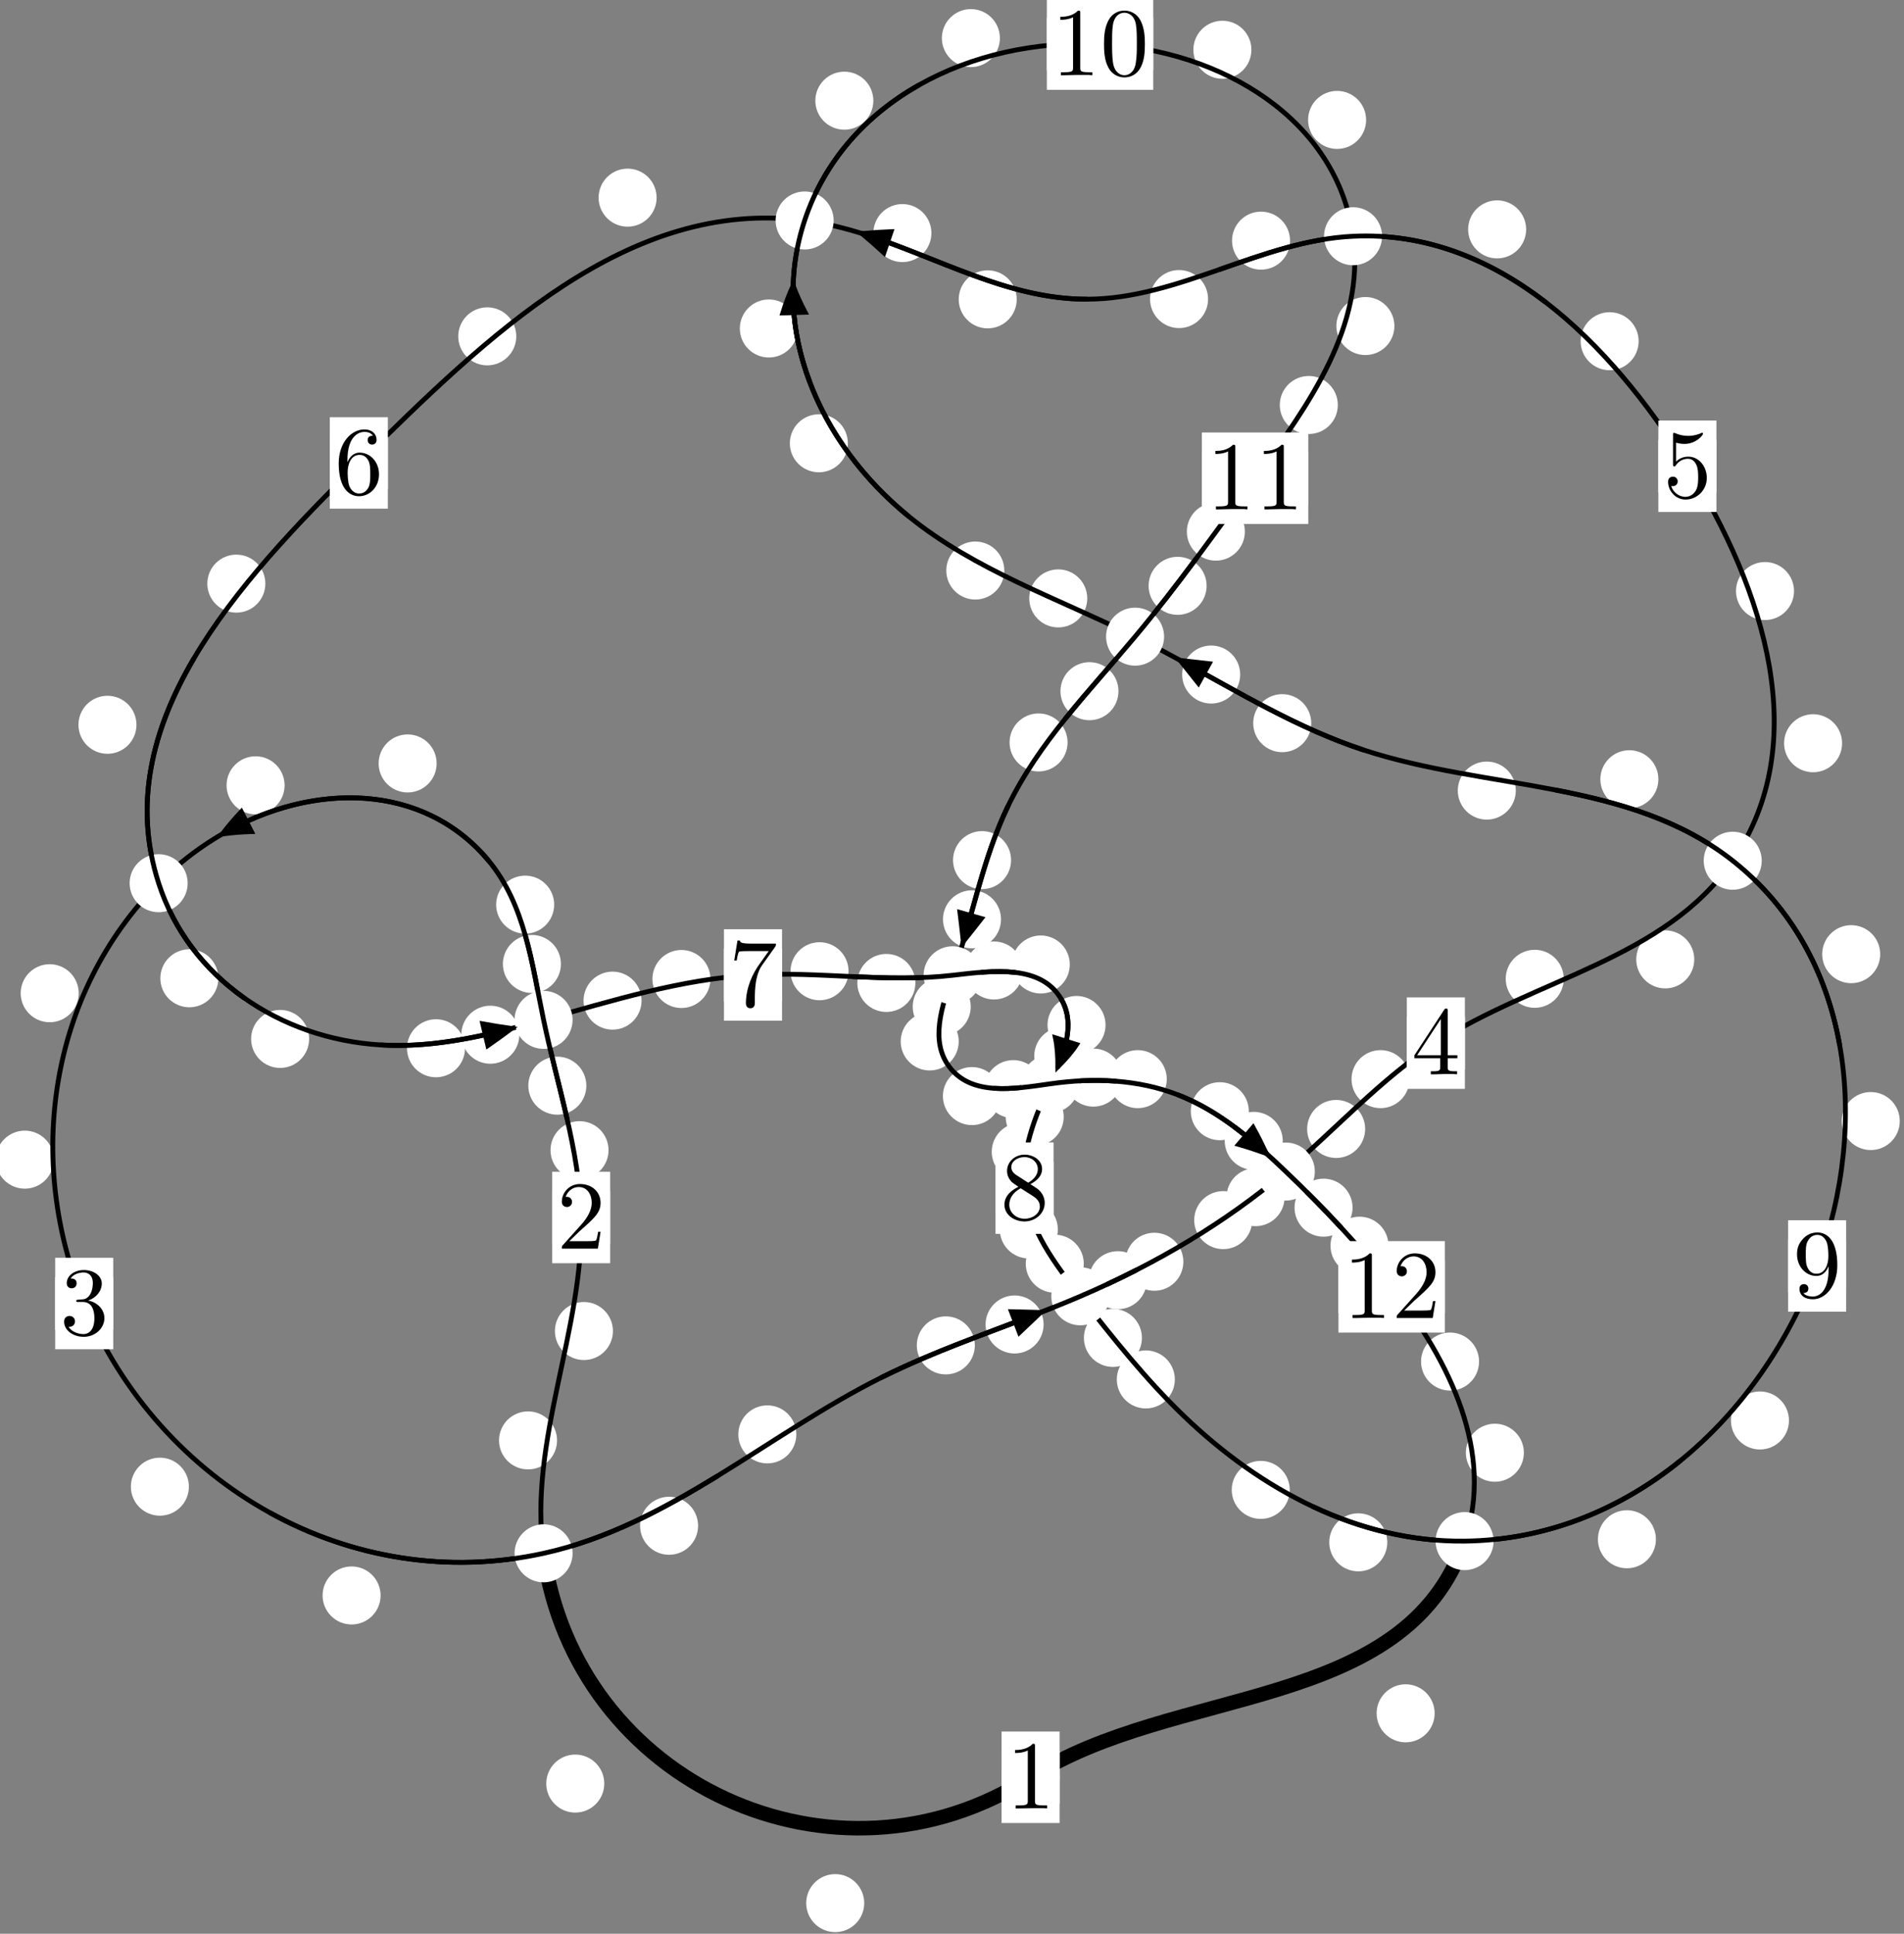 <?xml version="1.0"?>
<!-- Created by MetaPost 1.999 on 2021.07.05:2358 -->
<svg version="1.1" xmlns="http://www.w3.org/2000/svg" xmlns:xlink="http://www.w3.org/1999/xlink" width="196.152" height="199.188" viewBox="0 0 196.152 199.188">
<rect x="0" y="0" width="196.152" height="199.188" fill="#808080" stroke="none"/>
<!-- Original BoundingBox: -56.435501 -39.019714 139.716949 160.168655 -->
  <defs>
    <g transform="scale(0.01,0.01)" id="GLYPHcmr10_48">
      <path style="fill-rule: evenodd;" d="M460 -320C460 -400,455 -480,420 -554C374 -650,292 -666,250 -666C190 -666,117 -640,76 -547C44 -478,39 -400,39 -320C39 -245,43 -155,84 -79C127 2,200 22,249 22C303 22,379 1,423 -94C455 -163,460 -241,460 -320M249 -0C210 -0,151 -25,133 -121C122 -181,122 -273,122 -332C122 -396,122 -462,130 -516C149 -635,224 -644,249 -644C282 -644,348 -626,367 -527C377 -471,377 -395,377 -332C377 -257,377 -189,366 -125C351 -30,294 -0,249 -0"></path>
    </g>
    <g transform="scale(0.01,0.01)" id="GLYPHcmr10_49">
      <path style="fill-rule: evenodd;" d="M294 -640C294 -664,294 -666,271 -666C209 -602,121 -602,89 -602L89 -571C109 -571,168 -571,220 -597L220 -79C220 -43,217 -31,127 -31L95 -31L95 -0L257 -0L130 -3L217 -3L257 -3L297 -3L384 -3L419 -0L419 -31L387 -31C297 -31,294 -42,294 -79"></path>
    </g>
    <g transform="scale(0.01,0.01)" id="GLYPHcmr10_50">
      <path style="fill-rule: evenodd;" d="M127 -77L233 -180C389 -318,449 -372,449 -472C449 -586,359 -666,237 -666C124 -666,50 -574,50 -485C50 -429,100 -429,103 -429C120 -429,155 -441,155 -482C155 -508,137 -534,102 -534C94 -534,92 -534,89 -533C112 -598,166 -635,224 -635C315 -635,358 -554,358 -472C358 -392,308 -313,253 -251L61 -37C50 -26,50 -24,50 -0L421 -0L449 -174L424 -174C419 -144,412 -100,402 -85C395 -77,329 -77,307 -77"></path>
    </g>
    <g transform="scale(0.01,0.01)" id="GLYPHcmr10_51">
      <path style="fill-rule: evenodd;" d="M290 -352C372 -379,430 -449,430 -528C430 -610,342 -666,246 -666C145 -666,69 -606,69 -530C69 -497,91 -478,120 -478C151 -478,171 -500,171 -529C171 -579,124 -579,109 -579C140 -628,206 -641,242 -641C283 -641,338 -619,338 -529C338 -517,336 -459,310 -415C280 -367,246 -364,221 -363C213 -362,189 -360,182 -360C174 -359,167 -358,167 -348C167 -337,174 -337,191 -337L235 -337C317 -337,354 -269,354 -171C354 -35,285 -6,241 -6C198 -6,123 -23,88 -82C123 -77,154 -99,154 -137C154 -173,127 -193,98 -193C74 -193,42 -179,42 -135C42 -44,135 22,244 22C366 22,457 -69,457 -171C457 -253,394 -331,290 -352"></path>
    </g>
    <g transform="scale(0.01,0.01)" id="GLYPHcmr10_52">
      <path style="fill-rule: evenodd;" d="M294 -165L294 -78C294 -42,292 -31,218 -31L197 -31L197 -0L332 -0L238 -3L290 -3L332 -3L374 -3L427 -3L468 -0L468 -31L447 -31C373 -31,371 -42,371 -78L371 -165L471 -165L471 -196L371 -196L371 -651C371 -671,371 -677,355 -677C346 -677,343 -677,335 -665L28 -196L28 -165M300 -196L56 -196L300 -569"></path>
    </g>
    <g transform="scale(0.01,0.01)" id="GLYPHcmr10_53">
      <path style="fill-rule: evenodd;" d="M449 -201C449 -320,367 -420,259 -420C211 -420,168 -404,132 -369L132 -564C152 -558,185 -551,217 -551C340 -551,410 -642,410 -655C410 -661,407 -666,400 -666C399 -666,397 -666,392 -663C372 -654,323 -634,256 -634C216 -634,170 -641,123 -662C115 -665,113 -665,111 -665C101 -665,101 -657,101 -641L101 -345C101 -327,101 -319,115 -319C122 -319,124 -322,128 -328C139 -344,176 -398,257 -398C309 -398,334 -352,342 -334C358 -297,360 -258,360 -208C360 -173,360 -113,336 -71C312 -32,275 -6,229 -6C156 -6,99 -59,82 -118C85 -117,88 -116,99 -116C132 -116,149 -141,149 -165C149 -189,132 -214,99 -214C85 -214,50 -207,50 -161C50 -75,119 22,231 22C347 22,449 -74,449 -201"></path>
    </g>
    <g transform="scale(0.01,0.01)" id="GLYPHcmr10_54">
      <path style="fill-rule: evenodd;" d="M132 -328L132 -352C132 -605,256 -641,307 -641C331 -641,373 -635,395 -601C380 -601,340 -601,340 -556C340 -525,364 -510,386 -510C402 -510,432 -519,432 -558C432 -618,388 -666,305 -666C177 -666,42 -537,42 -316C42 -49,158 22,251 22C362 22,457 -72,457 -204C457 -331,368 -427,257 -427C189 -427,152 -376,132 -328M251 -6C188 -6,158 -66,152 -81C134 -128,134 -208,134 -226C134 -304,166 -404,256 -404C272 -404,318 -404,349 -342C367 -305,367 -254,367 -205C367 -157,367 -107,350 -71C320 -11,274 -6,251 -6"></path>
    </g>
    <g transform="scale(0.01,0.01)" id="GLYPHcmr10_55">
      <path style="fill-rule: evenodd;" d="M476 -609C485 -621,485 -623,485 -644L242 -644C120 -644,118 -657,114 -676L89 -676L56 -470L81 -470C84 -486,93 -549,106 -561C113 -567,191 -567,204 -567L411 -567C400 -551,321 -442,299 -409C209 -274,176 -135,176 -33C176 -23,176 22,222 22C268 22,268 -23,268 -33L268 -84C268 -139,271 -194,279 -248C283 -271,297 -357,341 -419"></path>
    </g>
    <g transform="scale(0.01,0.01)" id="GLYPHcmr10_56">
      <path style="fill-rule: evenodd;" d="M163 -457C117 -487,113 -521,113 -538C113 -599,178 -641,249 -641C322 -641,386 -589,386 -517C386 -460,347 -412,287 -377M309 -362C381 -399,430 -451,430 -517C430 -609,341 -666,250 -666C150 -666,69 -592,69 -499C69 -481,71 -436,113 -389C124 -377,161 -352,186 -335C128 -306,42 -250,42 -151C42 -45,144 22,249 22C362 22,457 -61,457 -168C457 -204,446 -249,408 -291C389 -312,373 -322,309 -362M209 -320L332 -242C360 -223,407 -193,407 -132C407 -58,332 -6,250 -6C164 -6,92 -68,92 -151C92 -209,124 -273,209 -320"></path>
    </g>
    <g transform="scale(0.01,0.01)" id="GLYPHcmr10_57">
      <path style="fill-rule: evenodd;" d="M367 -318L367 -286C367 -52,263 -6,205 -6C188 -6,134 -8,107 -42C151 -42,159 -71,159 -88C159 -119,135 -134,113 -134C97 -134,67 -125,67 -86C67 -19,121 22,206 22C335 22,457 -114,457 -329C457 -598,342 -666,253 -666C198 -666,149 -648,106 -603C65 -558,42 -516,42 -441C42 -316,130 -218,242 -218C303 -218,344 -260,367 -318M243 -241C227 -241,181 -241,150 -304C132 -341,132 -391,132 -440C132 -494,132 -541,153 -578C180 -628,218 -641,253 -641C299 -641,332 -607,349 -562C361 -530,365 -467,365 -421C365 -338,331 -241,243 -241"></path>
    </g>
  </defs>
  <path d="M89.033 196.031C89.033 195.238,88.718 194.478,88.158 193.918C87.597 193.357,86.837 193.042,86.045 193.042C85.252 193.042,84.492 193.357,83.931 193.918C83.371 194.478,83.056 195.238,83.056 196.031C83.056 196.824,83.371 197.584,83.931 198.144C84.492 198.705,85.252 199.02,86.045 199.02C86.837 199.02,87.597 198.705,88.158 198.144C88.718 197.584,89.033 196.824,89.033 196.031Z" style="fill: rgb(100%,100%,100%);stroke: none;"></path>
  <path d="M109.162 183.069C109.162 182.276,108.847 181.516,108.287 180.956C107.726 180.395,106.966 180.08,106.174 180.08C105.381 180.08,104.621 180.395,104.06 180.956C103.5 181.516,103.185 182.276,103.185 183.069C103.185 183.862,103.5 184.622,104.06 185.182C104.621 185.743,105.381 186.058,106.174 186.058C106.966 186.058,107.726 185.743,108.287 185.182C108.847 184.622,109.162 183.862,109.162 183.069Z" style="fill: rgb(100%,100%,100%);stroke: none;"></path>
  <path d="M57.388 148.369C57.388 147.576,57.073 146.816,56.513 146.255C55.952 145.695,55.192 145.38,54.399 145.38C53.607 145.38,52.846 145.695,52.286 146.255C51.725 146.816,51.41 147.576,51.41 148.369C51.41 149.161,51.725 149.922,52.286 150.482C52.846 151.043,53.607 151.357,54.399 151.357C55.192 151.357,55.952 151.043,56.513 150.482C57.073 149.922,57.388 149.161,57.388 148.369Z" style="fill: rgb(100%,100%,100%);stroke: none;"></path>
  <path d="M62.253 183.718C62.253 182.925,61.938 182.165,61.378 181.605C60.817 181.044,60.057 180.729,59.264 180.729C58.472 180.729,57.711 181.044,57.151 181.605C56.59 182.165,56.276 182.925,56.276 183.718C56.276 184.511,56.59 185.271,57.151 185.831C57.711 186.392,58.472 186.707,59.264 186.707C60.057 186.707,60.817 186.392,61.378 185.831C61.938 185.271,62.253 184.511,62.253 183.718Z" style="fill: rgb(100%,100%,100%);stroke: none;"></path>
  <path d="M62.692 118.475C62.692 117.682,62.377 116.922,61.817 116.362C61.256 115.801,60.496 115.486,59.704 115.486C58.911 115.486,58.151 115.801,57.59 116.362C57.03 116.922,56.715 117.682,56.715 118.475C56.715 119.268,57.03 120.028,57.59 120.588C58.151 121.149,58.911 121.464,59.704 121.464C60.496 121.464,61.256 121.149,61.817 120.588C62.377 120.028,62.692 119.268,62.692 118.475Z" style="fill: rgb(100%,100%,100%);stroke: none;"></path>
  <path d="M63.145 137.103C63.145 136.31,62.83 135.55,62.269 134.99C61.709 134.429,60.949 134.114,60.156 134.114C59.363 134.114,58.603 134.429,58.043 134.99C57.482 135.55,57.167 136.31,57.167 137.103C57.167 137.896,57.482 138.656,58.043 139.216C58.603 139.777,59.363 140.092,60.156 140.092C60.949 140.092,61.709 139.777,62.269 139.216C62.83 138.656,63.145 137.896,63.145 137.103Z" style="fill: rgb(100%,100%,100%);stroke: none;"></path>
  <path d="M57.786 99.294C57.786 98.501,57.471 97.741,56.911 97.18C56.35 96.62,55.59 96.305,54.797 96.305C54.005 96.305,53.245 96.62,52.684 97.18C52.124 97.741,51.809 98.501,51.809 99.294C51.809 100.086,52.124 100.846,52.684 101.407C53.245 101.967,54.005 102.282,54.797 102.282C55.59 102.282,56.35 101.967,56.911 101.407C57.471 100.846,57.786 100.086,57.786 99.294Z" style="fill: rgb(100%,100%,100%);stroke: none;"></path>
  <path d="M60.405 111.831C60.405 111.038,60.09 110.278,59.529 109.718C58.969 109.157,58.209 108.842,57.416 108.842C56.623 108.842,55.863 109.157,55.303 109.718C54.742 110.278,54.427 111.038,54.427 111.831C54.427 112.624,54.742 113.384,55.303 113.944C55.863 114.505,56.623 114.82,57.416 114.82C58.209 114.82,58.969 114.505,59.529 113.944C60.09 113.384,60.405 112.624,60.405 111.831Z" style="fill: rgb(100%,100%,100%);stroke: none;"></path>
  <path d="M44.984 78.639C44.984 77.846,44.669 77.086,44.108 76.526C43.548 75.965,42.788 75.65,41.995 75.65C41.202 75.65,40.442 75.965,39.882 76.526C39.321 77.086,39.006 77.846,39.006 78.639C39.006 79.432,39.321 80.192,39.882 80.752C40.442 81.313,41.202 81.628,41.995 81.628C42.788 81.628,43.548 81.313,44.108 80.752C44.669 80.192,44.984 79.432,44.984 78.639Z" style="fill: rgb(100%,100%,100%);stroke: none;"></path>
  <path d="M57.092 93.183C57.092 92.39,56.778 91.63,56.217 91.07C55.657 90.509,54.896 90.194,54.104 90.194C53.311 90.194,52.551 90.509,51.99 91.07C51.43 91.63,51.115 92.39,51.115 93.183C51.115 93.976,51.43 94.736,51.99 95.296C52.551 95.857,53.311 96.172,54.104 96.172C54.896 96.172,55.657 95.857,56.217 95.296C56.778 94.736,57.092 93.976,57.092 93.183Z" style="fill: rgb(100%,100%,100%);stroke: none;"></path>
  <path d="M8.109 102.308C8.109 101.515,7.794 100.755,7.234 100.195C6.673 99.634,5.913 99.319,5.12 99.319C4.328 99.319,3.567 99.634,3.007 100.195C2.447 100.755,2.132 101.515,2.132 102.308C2.132 103.101,2.447 103.861,3.007 104.421C3.567 104.982,4.328 105.297,5.12 105.297C5.913 105.297,6.673 104.982,7.234 104.421C7.794 103.861,8.109 103.101,8.109 102.308Z" style="fill: rgb(100%,100%,100%);stroke: none;"></path>
  <path d="M29.319 80.892C29.319 80.1,29.004 79.339,28.443 78.779C27.883 78.218,27.122 77.903,26.33 77.903C25.537 77.903,24.777 78.218,24.216 78.779C23.656 79.339,23.341 80.1,23.341 80.892C23.341 81.685,23.656 82.445,24.216 83.006C24.777 83.566,25.537 83.881,26.33 83.881C27.122 83.881,27.883 83.566,28.443 83.006C29.004 82.445,29.319 81.685,29.319 80.892Z" style="fill: rgb(100%,100%,100%);stroke: none;"></path>
  <path d="M19.459 153.135C19.459 152.343,19.144 151.583,18.583 151.022C18.023 150.462,17.263 150.147,16.47 150.147C15.677 150.147,14.917 150.462,14.357 151.022C13.796 151.583,13.481 152.343,13.481 153.135C13.481 153.928,13.796 154.688,14.357 155.249C14.917 155.809,15.677 156.124,16.47 156.124C17.263 156.124,18.023 155.809,18.583 155.249C19.144 154.688,19.459 153.928,19.459 153.135Z" style="fill: rgb(100%,100%,100%);stroke: none;"></path>
  <path d="M5.542 119.45C5.542 118.657,5.227 117.897,4.667 117.337C4.106 116.776,3.346 116.461,2.553 116.461C1.761 116.461,1 116.776,0.44 117.337C-0.121 117.897,-0.436 118.657,-0.436 119.45C-0.436 120.243,-0.121 121.003,0.44 121.563C1 122.124,1.761 122.439,2.553 122.439C3.346 122.439,4.106 122.124,4.667 121.563C5.227 121.003,5.542 120.243,5.542 119.45Z" style="fill: rgb(100%,100%,100%);stroke: none;"></path>
  <path d="M71.918 157.162C71.918 156.369,71.603 155.609,71.043 155.049C70.482 154.488,69.722 154.173,68.93 154.173C68.137 154.173,67.377 154.488,66.816 155.049C66.256 155.609,65.941 156.369,65.941 157.162C65.941 157.955,66.256 158.715,66.816 159.275C67.377 159.836,68.137 160.151,68.93 160.151C69.722 160.151,70.482 159.836,71.043 159.275C71.603 158.715,71.918 157.955,71.918 157.162Z" style="fill: rgb(100%,100%,100%);stroke: none;"></path>
  <path d="M39.21 164.341C39.21 163.548,38.895 162.788,38.335 162.228C37.774 161.667,37.014 161.352,36.222 161.352C35.429 161.352,34.669 161.667,34.108 162.228C33.548 162.788,33.233 163.548,33.233 164.341C33.233 165.134,33.548 165.894,34.108 166.454C34.669 167.015,35.429 167.33,36.222 167.33C37.014 167.33,37.774 167.015,38.335 166.454C38.895 165.894,39.21 165.134,39.21 164.341Z" style="fill: rgb(100%,100%,100%);stroke: none;"></path>
  <path d="M100.428 138.582C100.428 137.789,100.113 137.029,99.552 136.469C98.992 135.908,98.232 135.593,97.439 135.593C96.646 135.593,95.886 135.908,95.326 136.469C94.765 137.029,94.45 137.789,94.45 138.582C94.45 139.375,94.765 140.135,95.326 140.695C95.886 141.256,96.646 141.571,97.439 141.571C98.232 141.571,98.992 141.256,99.552 140.695C100.113 140.135,100.428 139.375,100.428 138.582Z" style="fill: rgb(100%,100%,100%);stroke: none;"></path>
  <path d="M82.039 147.749C82.039 146.956,81.724 146.196,81.164 145.635C80.603 145.075,79.843 144.76,79.05 144.76C78.258 144.76,77.497 145.075,76.937 145.635C76.376 146.196,76.062 146.956,76.062 147.749C76.062 148.541,76.376 149.302,76.937 149.862C77.497 150.423,78.258 150.738,79.05 150.738C79.843 150.738,80.603 150.423,81.164 149.862C81.724 149.302,82.039 148.541,82.039 147.749Z" style="fill: rgb(100%,100%,100%);stroke: none;"></path>
  <path d="M118.151 131.868C118.151 131.075,117.836 130.315,117.276 129.754C116.715 129.194,115.955 128.879,115.163 128.879C114.37 128.879,113.61 129.194,113.049 129.754C112.489 130.315,112.174 131.075,112.174 131.868C112.174 132.66,112.489 133.42,113.049 133.981C113.61 134.541,114.37 134.856,115.163 134.856C115.955 134.856,116.715 134.541,117.276 133.981C117.836 133.42,118.151 132.66,118.151 131.868Z" style="fill: rgb(100%,100%,100%);stroke: none;"></path>
  <path d="M107.513 136.429C107.513 135.636,107.198 134.876,106.637 134.315C106.077 133.755,105.317 133.44,104.524 133.44C103.731 133.44,102.971 133.755,102.411 134.315C101.85 134.876,101.535 135.636,101.535 136.429C101.535 137.221,101.85 137.982,102.411 138.542C102.971 139.102,103.731 139.417,104.524 139.417C105.317 139.417,106.077 139.102,106.637 138.542C107.198 137.982,107.513 137.221,107.513 136.429Z" style="fill: rgb(100%,100%,100%);stroke: none;"></path>
  <path d="M129.005 125.678C129.005 124.886,128.69 124.126,128.13 123.565C127.569 123.005,126.809 122.69,126.016 122.69C125.224 122.69,124.464 123.005,123.903 123.565C123.343 124.126,123.028 124.886,123.028 125.678C123.028 126.471,123.343 127.231,123.903 127.792C124.464 128.352,125.224 128.667,126.016 128.667C126.809 128.667,127.569 128.352,128.13 127.792C128.69 127.231,129.005 126.471,129.005 125.678Z" style="fill: rgb(100%,100%,100%);stroke: none;"></path>
  <path d="M121.911 129.967C121.911 129.174,121.597 128.414,121.036 127.853C120.476 127.293,119.715 126.978,118.923 126.978C118.13 126.978,117.37 127.293,116.809 127.853C116.249 128.414,115.934 129.174,115.934 129.967C115.934 130.759,116.249 131.52,116.809 132.08C117.37 132.64,118.13 132.955,118.923 132.955C119.715 132.955,120.476 132.64,121.036 132.08C121.597 131.52,121.911 130.759,121.911 129.967Z" style="fill: rgb(100%,100%,100%);stroke: none;"></path>
  <path d="M140.639 116.288C140.639 115.496,140.324 114.736,139.763 114.175C139.203 113.615,138.443 113.3,137.65 113.3C136.857 113.3,136.097 113.615,135.537 114.175C134.976 114.736,134.661 115.496,134.661 116.288C134.661 117.081,134.976 117.841,135.537 118.402C136.097 118.962,136.857 119.277,137.65 119.277C138.443 119.277,139.203 118.962,139.763 118.402C140.324 117.841,140.639 117.081,140.639 116.288Z" style="fill: rgb(100%,100%,100%);stroke: none;"></path>
  <path d="M132.339 123.313C132.339 122.52,132.024 121.76,131.463 121.2C130.903 120.639,130.142 120.324,129.35 120.324C128.557 120.324,127.797 120.639,127.236 121.2C126.676 121.76,126.361 122.52,126.361 123.313C126.361 124.106,126.676 124.866,127.236 125.426C127.797 125.987,128.557 126.302,129.35 126.302C130.142 126.302,130.903 125.987,131.463 125.426C132.024 124.866,132.339 124.106,132.339 123.313Z" style="fill: rgb(100%,100%,100%);stroke: none;"></path>
  <path d="M161.098 100.822C161.098 100.029,160.783 99.269,160.223 98.709C159.662 98.148,158.902 97.833,158.11 97.833C157.317 97.833,156.557 98.148,155.996 98.709C155.436 99.269,155.121 100.029,155.121 100.822C155.121 101.615,155.436 102.375,155.996 102.935C156.557 103.496,157.317 103.811,158.11 103.811C158.902 103.811,159.662 103.496,160.223 102.935C160.783 102.375,161.098 101.615,161.098 100.822Z" style="fill: rgb(100%,100%,100%);stroke: none;"></path>
  <path d="M145.212 111.157C145.212 110.365,144.897 109.605,144.337 109.044C143.777 108.484,143.016 108.169,142.224 108.169C141.431 108.169,140.671 108.484,140.11 109.044C139.55 109.605,139.235 110.365,139.235 111.157C139.235 111.95,139.55 112.71,140.11 113.271C140.671 113.831,141.431 114.146,142.224 114.146C143.016 114.146,143.777 113.831,144.337 113.271C144.897 112.71,145.212 111.95,145.212 111.157Z" style="fill: rgb(100%,100%,100%);stroke: none;"></path>
  <path d="M189.774 76.558C189.774 75.765,189.459 75.005,188.899 74.444C188.338 73.884,187.578 73.569,186.786 73.569C185.993 73.569,185.233 73.884,184.672 74.444C184.112 75.005,183.797 75.765,183.797 76.558C183.797 77.35,184.112 78.111,184.672 78.671C185.233 79.232,185.993 79.546,186.786 79.546C187.578 79.546,188.338 79.232,188.899 78.671C189.459 78.111,189.774 77.35,189.774 76.558Z" style="fill: rgb(100%,100%,100%);stroke: none;"></path>
  <path d="M174.545 98.822C174.545 98.029,174.23 97.269,173.67 96.709C173.109 96.148,172.349 95.833,171.556 95.833C170.764 95.833,170.004 96.148,169.443 96.709C168.883 97.269,168.568 98.029,168.568 98.822C168.568 99.615,168.883 100.375,169.443 100.935C170.004 101.496,170.764 101.811,171.556 101.811C172.349 101.811,173.109 101.496,173.67 100.935C174.23 100.375,174.545 99.615,174.545 98.822Z" style="fill: rgb(100%,100%,100%);stroke: none;"></path>
  <path d="M168.815 35.147C168.815 34.355,168.5 33.595,167.94 33.034C167.379 32.474,166.619 32.159,165.826 32.159C165.034 32.159,164.273 32.474,163.713 33.034C163.152 33.595,162.838 34.355,162.838 35.147C162.838 35.94,163.152 36.7,163.713 37.261C164.273 37.821,165.034 38.136,165.826 38.136C166.619 38.136,167.379 37.821,167.94 37.261C168.5 36.7,168.815 35.94,168.815 35.147Z" style="fill: rgb(100%,100%,100%);stroke: none;"></path>
  <path d="M184.821 60.881C184.821 60.088,184.506 59.328,183.946 58.767C183.385 58.207,182.625 57.892,181.833 57.892C181.04 57.892,180.28 58.207,179.719 58.767C179.159 59.328,178.844 60.088,178.844 60.881C178.844 61.673,179.159 62.433,179.719 62.994C180.28 63.554,181.04 63.869,181.833 63.869C182.625 63.869,183.385 63.554,183.946 62.994C184.506 62.433,184.821 61.673,184.821 60.881Z" style="fill: rgb(100%,100%,100%);stroke: none;"></path>
  <path d="M132.902 24.789C132.902 23.996,132.587 23.236,132.027 22.675C131.466 22.115,130.706 21.8,129.914 21.8C129.121 21.8,128.361 22.115,127.8 22.675C127.24 23.236,126.925 23.996,126.925 24.789C126.925 25.581,127.24 26.341,127.8 26.902C128.361 27.462,129.121 27.777,129.914 27.777C130.706 27.777,131.466 27.462,132.027 26.902C132.587 26.341,132.902 25.581,132.902 24.789Z" style="fill: rgb(100%,100%,100%);stroke: none;"></path>
  <path d="M157.225 23.627C157.225 22.834,156.91 22.074,156.35 21.514C155.789 20.953,155.029 20.638,154.237 20.638C153.444 20.638,152.684 20.953,152.123 21.514C151.563 22.074,151.248 22.834,151.248 23.627C151.248 24.42,151.563 25.18,152.123 25.74C152.684 26.301,153.444 26.616,154.237 26.616C155.029 26.616,155.789 26.301,156.35 25.74C156.91 25.18,157.225 24.42,157.225 23.627Z" style="fill: rgb(100%,100%,100%);stroke: none;"></path>
  <path d="M104.744 30.834C104.744 30.041,104.429 29.281,103.869 28.721C103.308 28.16,102.548 27.845,101.756 27.845C100.963 27.845,100.203 28.16,99.642 28.721C99.082 29.281,98.767 30.041,98.767 30.834C98.767 31.627,99.082 32.387,99.642 32.947C100.203 33.508,100.963 33.823,101.756 33.823C102.548 33.823,103.308 33.508,103.869 32.947C104.429 32.387,104.744 31.627,104.744 30.834Z" style="fill: rgb(100%,100%,100%);stroke: none;"></path>
  <path d="M124.457 30.805C124.457 30.012,124.142 29.252,123.581 28.692C123.021 28.131,122.261 27.816,121.468 27.816C120.675 27.816,119.915 28.131,119.355 28.692C118.794 29.252,118.479 30.012,118.479 30.805C118.479 31.598,118.794 32.358,119.355 32.918C119.915 33.479,120.675 33.794,121.468 33.794C122.261 33.794,123.021 33.479,123.581 32.918C124.142 32.358,124.457 31.598,124.457 30.805Z" style="fill: rgb(100%,100%,100%);stroke: none;"></path>
  <path d="M67.646 20.36C67.646 19.568,67.331 18.807,66.771 18.247C66.211 17.686,65.45 17.371,64.658 17.371C63.865 17.371,63.105 17.686,62.544 18.247C61.984 18.807,61.669 19.568,61.669 20.36C61.669 21.153,61.984 21.913,62.544 22.474C63.105 23.034,63.865 23.349,64.658 23.349C65.45 23.349,66.211 23.034,66.771 22.474C67.331 21.913,67.646 21.153,67.646 20.36Z" style="fill: rgb(100%,100%,100%);stroke: none;"></path>
  <path d="M95.955 24.009C95.955 23.216,95.64 22.456,95.079 21.896C94.519 21.335,93.758 21.02,92.966 21.02C92.173 21.02,91.413 21.335,90.852 21.896C90.292 22.456,89.977 23.216,89.977 24.009C89.977 24.802,90.292 25.562,90.852 26.122C91.413 26.683,92.173 26.998,92.966 26.998C93.758 26.998,94.519 26.683,95.079 26.122C95.64 25.562,95.955 24.802,95.955 24.009Z" style="fill: rgb(100%,100%,100%);stroke: none;"></path>
  <path d="M27.337 60.119C27.337 59.326,27.022 58.566,26.461 58.005C25.901 57.445,25.141 57.13,24.348 57.13C23.555 57.13,22.795 57.445,22.235 58.005C21.674 58.566,21.359 59.326,21.359 60.119C21.359 60.911,21.674 61.672,22.235 62.232C22.795 62.793,23.555 63.107,24.348 63.107C25.141 63.107,25.901 62.793,26.461 62.232C27.022 61.672,27.337 60.911,27.337 60.119Z" style="fill: rgb(100%,100%,100%);stroke: none;"></path>
  <path d="M53.187 34.646C53.187 33.853,52.872 33.093,52.311 32.533C51.751 31.972,50.991 31.657,50.198 31.657C49.405 31.657,48.645 31.972,48.085 32.533C47.524 33.093,47.209 33.853,47.209 34.646C47.209 35.439,47.524 36.199,48.085 36.759C48.645 37.32,49.405 37.635,50.198 37.635C50.991 37.635,51.751 37.32,52.311 36.759C52.872 36.199,53.187 35.439,53.187 34.646Z" style="fill: rgb(100%,100%,100%);stroke: none;"></path>
  <path d="M22.496 100.767C22.496 99.975,22.181 99.214,21.621 98.654C21.06 98.093,20.3 97.779,19.508 97.779C18.715 97.779,17.955 98.093,17.394 98.654C16.834 99.214,16.519 99.975,16.519 100.767C16.519 101.56,16.834 102.32,17.394 102.881C17.955 103.441,18.715 103.756,19.508 103.756C20.3 103.756,21.06 103.441,21.621 102.881C22.181 102.32,22.496 101.56,22.496 100.767Z" style="fill: rgb(100%,100%,100%);stroke: none;"></path>
  <path d="M14.059 74.656C14.059 73.864,13.744 73.104,13.184 72.543C12.623 71.983,11.863 71.668,11.07 71.668C10.278 71.668,9.518 71.983,8.957 72.543C8.397 73.104,8.082 73.864,8.082 74.656C8.082 75.449,8.397 76.209,8.957 76.77C9.518 77.33,10.278 77.645,11.07 77.645C11.863 77.645,12.623 77.33,13.184 76.77C13.744 76.209,14.059 75.449,14.059 74.656Z" style="fill: rgb(100%,100%,100%);stroke: none;"></path>
  <path d="M47.905 107.976C47.905 107.183,47.591 106.423,47.03 105.863C46.47 105.302,45.709 104.987,44.917 104.987C44.124 104.987,43.364 105.302,42.803 105.863C42.243 106.423,41.928 107.183,41.928 107.976C41.928 108.769,42.243 109.529,42.803 110.089C43.364 110.65,44.124 110.965,44.917 110.965C45.709 110.965,46.47 110.65,47.03 110.089C47.591 109.529,47.905 108.769,47.905 107.976Z" style="fill: rgb(100%,100%,100%);stroke: none;"></path>
  <path d="M31.848 107.014C31.848 106.222,31.533 105.462,30.972 104.901C30.412 104.341,29.652 104.026,28.859 104.026C28.066 104.026,27.306 104.341,26.746 104.901C26.185 105.462,25.87 106.222,25.87 107.014C25.87 107.807,26.185 108.567,26.746 109.128C27.306 109.688,28.066 110.003,28.859 110.003C29.652 110.003,30.412 109.688,30.972 109.128C31.533 108.567,31.848 107.807,31.848 107.014Z" style="fill: rgb(100%,100%,100%);stroke: none;"></path>
  <path d="M66.094 103.071C66.094 102.278,65.779 101.518,65.219 100.957C64.658 100.397,63.898 100.082,63.105 100.082C62.313 100.082,61.553 100.397,60.992 100.957C60.432 101.518,60.117 102.278,60.117 103.071C60.117 103.863,60.432 104.623,60.992 105.184C61.553 105.744,62.313 106.059,63.105 106.059C63.898 106.059,64.658 105.744,65.219 105.184C65.779 104.623,66.094 103.863,66.094 103.071Z" style="fill: rgb(100%,100%,100%);stroke: none;"></path>
  <path d="M53.501 106.582C53.501 105.789,53.186 105.029,52.626 104.469C52.065 103.908,51.305 103.593,50.513 103.593C49.72 103.593,48.96 103.908,48.399 104.469C47.839 105.029,47.524 105.789,47.524 106.582C47.524 107.375,47.839 108.135,48.399 108.695C48.96 109.256,49.72 109.571,50.513 109.571C51.305 109.571,52.065 109.256,52.626 108.695C53.186 108.135,53.501 107.375,53.501 106.582Z" style="fill: rgb(100%,100%,100%);stroke: none;"></path>
  <path d="M87.42 100.042C87.42 99.249,87.105 98.489,86.544 97.929C85.984 97.368,85.224 97.053,84.431 97.053C83.638 97.053,82.878 97.368,82.318 97.929C81.757 98.489,81.442 99.249,81.442 100.042C81.442 100.835,81.757 101.595,82.318 102.155C82.878 102.716,83.638 103.031,84.431 103.031C85.224 103.031,85.984 102.716,86.544 102.155C87.105 101.595,87.42 100.835,87.42 100.042Z" style="fill: rgb(100%,100%,100%);stroke: none;"></path>
  <path d="M73.191 100.842C73.191 100.049,72.876 99.289,72.315 98.729C71.755 98.168,70.995 97.853,70.202 97.853C69.409 97.853,68.649 98.168,68.089 98.729C67.528 99.289,67.213 100.049,67.213 100.842C67.213 101.635,67.528 102.395,68.089 102.955C68.649 103.516,69.409 103.831,70.202 103.831C70.995 103.831,71.755 103.516,72.315 102.955C72.876 102.395,73.191 101.635,73.191 100.842Z" style="fill: rgb(100%,100%,100%);stroke: none;"></path>
  <path d="M105.389 99.964C105.389 99.172,105.074 98.412,104.513 97.851C103.953 97.291,103.193 96.976,102.4 96.976C101.607 96.976,100.847 97.291,100.287 97.851C99.726 98.412,99.411 99.172,99.411 99.964C99.411 100.757,99.726 101.517,100.287 102.078C100.847 102.638,101.607 102.953,102.4 102.953C103.193 102.953,103.953 102.638,104.513 102.078C105.074 101.517,105.389 100.757,105.389 99.964Z" style="fill: rgb(100%,100%,100%);stroke: none;"></path>
  <path d="M94.302 101.25C94.302 100.457,93.987 99.697,93.426 99.136C92.866 98.576,92.106 98.261,91.313 98.261C90.52 98.261,89.76 98.576,89.2 99.136C88.639 99.697,88.324 100.457,88.324 101.25C88.324 102.042,88.639 102.802,89.2 103.363C89.76 103.923,90.52 104.238,91.313 104.238C92.106 104.238,92.866 103.923,93.426 103.363C93.987 102.802,94.302 102.042,94.302 101.25Z" style="fill: rgb(100%,100%,100%);stroke: none;"></path>
  <path d="M113.894 105.578C113.894 104.786,113.579 104.026,113.018 103.465C112.458 102.905,111.698 102.59,110.905 102.59C110.112 102.59,109.352 102.905,108.792 103.465C108.231 104.026,107.916 104.786,107.916 105.578C107.916 106.371,108.231 107.131,108.792 107.692C109.352 108.252,110.112 108.567,110.905 108.567C111.698 108.567,112.458 108.252,113.018 107.692C113.579 107.131,113.894 106.371,113.894 105.578Z" style="fill: rgb(100%,100%,100%);stroke: none;"></path>
  <path d="M110.211 99.348C110.211 98.555,109.896 97.795,109.335 97.234C108.775 96.674,108.015 96.359,107.222 96.359C106.429 96.359,105.669 96.674,105.109 97.234C104.548 97.795,104.233 98.555,104.233 99.348C104.233 100.14,104.548 100.9,105.109 101.461C105.669 102.021,106.429 102.336,107.222 102.336C108.015 102.336,108.775 102.021,109.335 101.461C109.896 100.9,110.211 100.14,110.211 99.348Z" style="fill: rgb(100%,100%,100%);stroke: none;"></path>
  <path d="M109.585 115.043C109.585 114.25,109.27 113.49,108.71 112.929C108.149 112.369,107.389 112.054,106.596 112.054C105.804 112.054,105.044 112.369,104.483 112.929C103.923 113.49,103.608 114.25,103.608 115.043C103.608 115.835,103.923 116.595,104.483 117.156C105.044 117.716,105.804 118.031,106.596 118.031C107.389 118.031,108.149 117.716,108.71 117.156C109.27 116.595,109.585 115.835,109.585 115.043Z" style="fill: rgb(100%,100%,100%);stroke: none;"></path>
  <path d="M112.529 108.772C112.529 107.979,112.214 107.219,111.654 106.659C111.093 106.098,110.333 105.783,109.54 105.783C108.747 105.783,107.987 106.098,107.427 106.659C106.866 107.219,106.551 107.979,106.551 108.772C106.551 109.565,106.866 110.325,107.427 110.885C107.987 111.446,108.747 111.761,109.54 111.761C110.333 111.761,111.093 111.446,111.654 110.885C112.214 110.325,112.529 109.565,112.529 108.772Z" style="fill: rgb(100%,100%,100%);stroke: none;"></path>
  <path d="M108.978 126.638C108.978 125.845,108.663 125.085,108.102 124.525C107.542 123.964,106.782 123.649,105.989 123.649C105.196 123.649,104.436 123.964,103.876 124.525C103.315 125.085,103 125.845,103 126.638C103 127.431,103.315 128.191,103.876 128.751C104.436 129.312,105.196 129.627,105.989 129.627C106.782 129.627,107.542 129.312,108.102 128.751C108.663 128.191,108.978 127.431,108.978 126.638Z" style="fill: rgb(100%,100%,100%);stroke: none;"></path>
  <path d="M108.148 118.64C108.148 117.847,107.833 117.087,107.273 116.527C106.712 115.966,105.952 115.651,105.159 115.651C104.367 115.651,103.607 115.966,103.046 116.527C102.486 117.087,102.171 117.847,102.171 118.64C102.171 119.433,102.486 120.193,103.046 120.753C103.607 121.314,104.367 121.629,105.159 121.629C105.952 121.629,106.712 121.314,107.273 120.753C107.833 120.193,108.148 119.433,108.148 118.64Z" style="fill: rgb(100%,100%,100%);stroke: none;"></path>
  <path d="M117.642 137.811C117.642 137.019,117.327 136.258,116.767 135.698C116.207 135.138,115.446 134.823,114.654 134.823C113.861 134.823,113.101 135.138,112.54 135.698C111.98 136.258,111.665 137.019,111.665 137.811C111.665 138.604,111.98 139.364,112.54 139.925C113.101 140.485,113.861 140.8,114.654 140.8C115.446 140.8,116.207 140.485,116.767 139.925C117.327 139.364,117.642 138.604,117.642 137.811Z" style="fill: rgb(100%,100%,100%);stroke: none;"></path>
  <path d="M111.652 130.168C111.652 129.375,111.337 128.615,110.776 128.055C110.216 127.494,109.456 127.179,108.663 127.179C107.87 127.179,107.11 127.494,106.55 128.055C105.989 128.615,105.674 129.375,105.674 130.168C105.674 130.961,105.989 131.721,106.55 132.281C107.11 132.842,107.87 133.157,108.663 133.157C109.456 133.157,110.216 132.842,110.776 132.281C111.337 131.721,111.652 130.961,111.652 130.168Z" style="fill: rgb(100%,100%,100%);stroke: none;"></path>
  <path d="M132.872 153.467C132.872 152.674,132.557 151.914,131.996 151.353C131.436 150.793,130.676 150.478,129.883 150.478C129.09 150.478,128.33 150.793,127.77 151.353C127.209 151.914,126.894 152.674,126.894 153.467C126.894 154.259,127.209 155.019,127.77 155.58C128.33 156.14,129.09 156.455,129.883 156.455C130.676 156.455,131.436 156.14,131.996 155.58C132.557 155.019,132.872 154.259,132.872 153.467Z" style="fill: rgb(100%,100%,100%);stroke: none;"></path>
  <path d="M121.033 142.089C121.033 141.296,120.718 140.536,120.157 139.976C119.597 139.415,118.837 139.1,118.044 139.1C117.251 139.1,116.491 139.415,115.931 139.976C115.37 140.536,115.055 141.296,115.055 142.089C115.055 142.882,115.37 143.642,115.931 144.202C116.491 144.763,117.251 145.078,118.044 145.078C118.837 145.078,119.597 144.763,120.157 144.202C120.718 143.642,121.033 142.882,121.033 142.089Z" style="fill: rgb(100%,100%,100%);stroke: none;"></path>
  <path d="M170.595 158.552C170.595 157.759,170.28 156.999,169.72 156.439C169.159 155.878,168.399 155.563,167.606 155.563C166.814 155.563,166.054 155.878,165.493 156.439C164.933 156.999,164.618 157.759,164.618 158.552C164.618 159.345,164.933 160.105,165.493 160.665C166.054 161.226,166.814 161.541,167.606 161.541C168.399 161.541,169.159 161.226,169.72 160.665C170.28 160.105,170.595 159.345,170.595 158.552Z" style="fill: rgb(100%,100%,100%);stroke: none;"></path>
  <path d="M142.92 158.868C142.92 158.075,142.605 157.315,142.044 156.754C141.484 156.194,140.724 155.879,139.931 155.879C139.138 155.879,138.378 156.194,137.818 156.754C137.257 157.315,136.942 158.075,136.942 158.868C136.942 159.66,137.257 160.421,137.818 160.981C138.378 161.542,139.138 161.857,139.931 161.857C140.724 161.857,141.484 161.542,142.044 160.981C142.605 160.421,142.92 159.66,142.92 158.868Z" style="fill: rgb(100%,100%,100%);stroke: none;"></path>
  <path d="M195.717 115.473C195.717 114.681,195.402 113.921,194.842 113.36C194.281 112.8,193.521 112.485,192.728 112.485C191.936 112.485,191.175 112.8,190.615 113.36C190.054 113.921,189.739 114.681,189.739 115.473C189.739 116.266,190.054 117.026,190.615 117.587C191.175 118.147,191.936 118.462,192.728 118.462C193.521 118.462,194.281 118.147,194.842 117.587C195.402 117.026,195.717 116.266,195.717 115.473Z" style="fill: rgb(100%,100%,100%);stroke: none;"></path>
  <path d="M184.301 146.316C184.301 145.524,183.986 144.764,183.425 144.203C182.865 143.643,182.105 143.328,181.312 143.328C180.519 143.328,179.759 143.643,179.199 144.203C178.638 144.764,178.323 145.524,178.323 146.316C178.323 147.109,178.638 147.869,179.199 148.43C179.759 148.99,180.519 149.305,181.312 149.305C182.105 149.305,182.865 148.99,183.425 148.43C183.986 147.869,184.301 147.109,184.301 146.316Z" style="fill: rgb(100%,100%,100%);stroke: none;"></path>
  <path d="M170.848 80.264C170.848 79.472,170.533 78.712,169.972 78.151C169.412 77.591,168.652 77.276,167.859 77.276C167.066 77.276,166.306 77.591,165.746 78.151C165.185 78.712,164.87 79.472,164.87 80.264C164.87 81.057,165.185 81.817,165.746 82.378C166.306 82.938,167.066 83.253,167.859 83.253C168.652 83.253,169.412 82.938,169.972 82.378C170.533 81.817,170.848 81.057,170.848 80.264Z" style="fill: rgb(100%,100%,100%);stroke: none;"></path>
  <path d="M193.702 98.285C193.702 97.492,193.388 96.732,192.827 96.172C192.267 95.611,191.506 95.296,190.714 95.296C189.921 95.296,189.161 95.611,188.6 96.172C188.04 96.732,187.725 97.492,187.725 98.285C187.725 99.078,188.04 99.838,188.6 100.398C189.161 100.959,189.921 101.274,190.714 101.274C191.506 101.274,192.267 100.959,192.827 100.398C193.388 99.838,193.702 99.078,193.702 98.285Z" style="fill: rgb(100%,100%,100%);stroke: none;"></path>
  <path d="M135.085 74.49C135.085 73.697,134.77 72.937,134.209 72.377C133.649 71.816,132.889 71.501,132.096 71.501C131.303 71.501,130.543 71.816,129.983 72.377C129.422 72.937,129.107 73.697,129.107 74.49C129.107 75.283,129.422 76.043,129.983 76.603C130.543 77.164,131.303 77.479,132.096 77.479C132.889 77.479,133.649 77.164,134.209 76.603C134.77 76.043,135.085 75.283,135.085 74.49Z" style="fill: rgb(100%,100%,100%);stroke: none;"></path>
  <path d="M156.159 81.435C156.159 80.642,155.844 79.882,155.284 79.321C154.723 78.761,153.963 78.446,153.171 78.446C152.378 78.446,151.618 78.761,151.057 79.321C150.497 79.882,150.182 80.642,150.182 81.435C150.182 82.227,150.497 82.988,151.057 83.548C151.618 84.109,152.378 84.424,153.171 84.424C153.963 84.424,154.723 84.109,155.284 83.548C155.844 82.988,156.159 82.227,156.159 81.435Z" style="fill: rgb(100%,100%,100%);stroke: none;"></path>
  <path d="M112.011 61.639C112.011 60.846,111.696 60.086,111.136 59.526C110.575 58.965,109.815 58.65,109.022 58.65C108.23 58.65,107.469 58.965,106.909 59.526C106.349 60.086,106.034 60.846,106.034 61.639C106.034 62.432,106.349 63.192,106.909 63.752C107.469 64.313,108.23 64.628,109.022 64.628C109.815 64.628,110.575 64.313,111.136 63.752C111.696 63.192,112.011 62.432,112.011 61.639Z" style="fill: rgb(100%,100%,100%);stroke: none;"></path>
  <path d="M127.765 69.481C127.765 68.688,127.45 67.928,126.889 67.368C126.329 66.807,125.569 66.492,124.776 66.492C123.983 66.492,123.223 66.807,122.663 67.368C122.102 67.928,121.787 68.688,121.787 69.481C121.787 70.274,122.102 71.034,122.663 71.594C123.223 72.155,123.983 72.47,124.776 72.47C125.569 72.47,126.329 72.155,126.889 71.594C127.45 71.034,127.765 70.274,127.765 69.481Z" style="fill: rgb(100%,100%,100%);stroke: none;"></path>
  <path d="M87.348 45.661C87.348 44.869,87.033 44.109,86.473 43.548C85.912 42.988,85.152 42.673,84.359 42.673C83.567 42.673,82.806 42.988,82.246 43.548C81.685 44.109,81.371 44.869,81.371 45.661C81.371 46.454,81.685 47.214,82.246 47.775C82.806 48.335,83.567 48.65,84.359 48.65C85.152 48.65,85.912 48.335,86.473 47.775C87.033 47.214,87.348 46.454,87.348 45.661Z" style="fill: rgb(100%,100%,100%);stroke: none;"></path>
  <path d="M103.465 58.768C103.465 57.975,103.15 57.215,102.59 56.655C102.03 56.094,101.269 55.779,100.477 55.779C99.684 55.779,98.924 56.094,98.363 56.655C97.803 57.215,97.488 57.975,97.488 58.768C97.488 59.561,97.803 60.321,98.363 60.881C98.924 61.442,99.684 61.757,100.477 61.757C101.269 61.757,102.03 61.442,102.59 60.881C103.15 60.321,103.465 59.561,103.465 58.768Z" style="fill: rgb(100%,100%,100%);stroke: none;"></path>
  <path d="M89.973 10.371C89.973 9.578,89.659 8.818,89.098 8.258C88.538 7.697,87.777 7.382,86.985 7.382C86.192 7.382,85.432 7.697,84.871 8.258C84.311 8.818,83.996 9.578,83.996 10.371C83.996 11.164,84.311 11.924,84.871 12.484C85.432 13.045,86.192 13.36,86.985 13.36C87.777 13.36,88.538 13.045,89.098 12.484C89.659 11.924,89.973 11.164,89.973 10.371Z" style="fill: rgb(100%,100%,100%);stroke: none;"></path>
  <path d="M82.197 33.836C82.197 33.043,81.882 32.283,81.321 31.723C80.761 31.162,80.001 30.847,79.208 30.847C78.415 30.847,77.655 31.162,77.095 31.723C76.534 32.283,76.219 33.043,76.219 33.836C76.219 34.629,76.534 35.389,77.095 35.949C77.655 36.51,78.415 36.825,79.208 36.825C80.001 36.825,80.761 36.51,81.321 35.949C81.882 35.389,82.197 34.629,82.197 33.836Z" style="fill: rgb(100%,100%,100%);stroke: none;"></path>
  <path d="M128.921 5.125C128.921 4.332,128.606 3.572,128.045 3.012C127.485 2.451,126.725 2.136,125.932 2.136C125.139 2.136,124.379 2.451,123.819 3.012C123.258 3.572,122.943 4.332,122.943 5.125C122.943 5.918,123.258 6.678,123.819 7.238C124.379 7.799,125.139 8.114,125.932 8.114C126.725 8.114,127.485 7.799,128.045 7.238C128.606 6.678,128.921 5.918,128.921 5.125Z" style="fill: rgb(100%,100%,100%);stroke: none;"></path>
  <path d="M103.01 3.925C103.01 3.133,102.695 2.373,102.134 1.812C101.574 1.252,100.814 0.937,100.021 0.937C99.228 0.937,98.468 1.252,97.908 1.812C97.347 2.373,97.032 3.133,97.032 3.925C97.032 4.718,97.347 5.478,97.908 6.039C98.468 6.599,99.228 6.914,100.021 6.914C100.814 6.914,101.574 6.599,102.134 6.039C102.695 5.478,103.01 4.718,103.01 3.925Z" style="fill: rgb(100%,100%,100%);stroke: none;"></path>
  <path d="M143.652 33.583C143.652 32.791,143.337 32.03,142.777 31.47C142.216 30.909,141.456 30.594,140.663 30.594C139.871 30.594,139.11 30.909,138.55 31.47C137.989 32.03,137.675 32.791,137.675 33.583C137.675 34.376,137.989 35.136,138.55 35.697C139.11 36.257,139.871 36.572,140.663 36.572C141.456 36.572,142.216 36.257,142.777 35.697C143.337 35.136,143.652 34.376,143.652 33.583Z" style="fill: rgb(100%,100%,100%);stroke: none;"></path>
  <path d="M140.738 12.351C140.738 11.558,140.423 10.798,139.863 10.238C139.302 9.677,138.542 9.362,137.749 9.362C136.957 9.362,136.197 9.677,135.636 10.238C135.076 10.798,134.761 11.558,134.761 12.351C134.761 13.144,135.076 13.904,135.636 14.464C136.197 15.025,136.957 15.34,137.749 15.34C138.542 15.34,139.302 15.025,139.863 14.464C140.423 13.904,140.738 13.144,140.738 12.351Z" style="fill: rgb(100%,100%,100%);stroke: none;"></path>
  <path d="M128.247 54.761C128.247 53.968,127.932 53.208,127.372 52.648C126.811 52.087,126.051 51.772,125.259 51.772C124.466 51.772,123.706 52.087,123.145 52.648C122.585 53.208,122.27 53.968,122.27 54.761C122.27 55.554,122.585 56.314,123.145 56.874C123.706 57.435,124.466 57.75,125.259 57.75C126.051 57.75,126.811 57.435,127.372 56.874C127.932 56.314,128.247 55.554,128.247 54.761Z" style="fill: rgb(100%,100%,100%);stroke: none;"></path>
  <path d="M137.824 41.716C137.824 40.924,137.509 40.164,136.948 39.603C136.388 39.043,135.628 38.728,134.835 38.728C134.042 38.728,133.282 39.043,132.722 39.603C132.161 40.164,131.846 40.924,131.846 41.716C131.846 42.509,132.161 43.269,132.722 43.83C133.282 44.39,134.042 44.705,134.835 44.705C135.628 44.705,136.388 44.39,136.948 43.83C137.509 43.269,137.824 42.509,137.824 41.716Z" style="fill: rgb(100%,100%,100%);stroke: none;"></path>
  <path d="M115.226 71.197C115.226 70.404,114.911 69.644,114.351 69.083C113.79 68.523,113.03 68.208,112.237 68.208C111.445 68.208,110.684 68.523,110.124 69.083C109.563 69.644,109.249 70.404,109.249 71.197C109.249 71.989,109.563 72.749,110.124 73.31C110.684 73.87,111.445 74.185,112.237 74.185C113.03 74.185,113.79 73.87,114.351 73.31C114.911 72.749,115.226 71.989,115.226 71.197Z" style="fill: rgb(100%,100%,100%);stroke: none;"></path>
  <path d="M124.307 60.343C124.307 59.55,123.992 58.79,123.432 58.23C122.871 57.669,122.111 57.354,121.318 57.354C120.526 57.354,119.766 57.669,119.205 58.23C118.645 58.79,118.33 59.55,118.33 60.343C118.33 61.136,118.645 61.896,119.205 62.456C119.766 63.017,120.526 63.332,121.318 63.332C122.111 63.332,122.871 63.017,123.432 62.456C123.992 61.896,124.307 61.136,124.307 60.343Z" style="fill: rgb(100%,100%,100%);stroke: none;"></path>
  <path d="M104.162 88.597C104.162 87.804,103.847 87.044,103.286 86.483C102.726 85.923,101.966 85.608,101.173 85.608C100.38 85.608,99.62 85.923,99.06 86.483C98.499 87.044,98.184 87.804,98.184 88.597C98.184 89.389,98.499 90.15,99.06 90.71C99.62 91.271,100.38 91.585,101.173 91.585C101.966 91.585,102.726 91.271,103.286 90.71C103.847 90.15,104.162 89.389,104.162 88.597Z" style="fill: rgb(100%,100%,100%);stroke: none;"></path>
  <path d="M109.983 76.476C109.983 75.684,109.668 74.924,109.107 74.363C108.547 73.803,107.787 73.488,106.994 73.488C106.201 73.488,105.441 73.803,104.881 74.363C104.32 74.924,104.005 75.684,104.005 76.476C104.005 77.269,104.32 78.029,104.881 78.59C105.441 79.15,106.201 79.465,106.994 79.465C107.787 79.465,108.547 79.15,109.107 78.59C109.668 78.029,109.983 77.269,109.983 76.476Z" style="fill: rgb(100%,100%,100%);stroke: none;"></path>
  <path d="M100.006 103.693C100.006 102.9,99.692 102.14,99.131 101.579C98.571 101.019,97.81 100.704,97.018 100.704C96.225 100.704,95.465 101.019,94.904 101.579C94.344 102.14,94.029 102.9,94.029 103.693C94.029 104.485,94.344 105.245,94.904 105.806C95.465 106.366,96.225 106.681,97.018 106.681C97.81 106.681,98.571 106.366,99.131 105.806C99.692 105.245,100.006 104.485,100.006 103.693Z" style="fill: rgb(100%,100%,100%);stroke: none;"></path>
  <path d="M103.126 94.694C103.126 93.901,102.811 93.141,102.25 92.581C101.69 92.02,100.93 91.705,100.137 91.705C99.344 91.705,98.584 92.02,98.024 92.581C97.463 93.141,97.148 93.901,97.148 94.694C97.148 95.487,97.463 96.247,98.024 96.807C98.584 97.368,99.344 97.683,100.137 97.683C100.93 97.683,101.69 97.368,102.25 96.807C102.811 96.247,103.126 95.487,103.126 94.694Z" style="fill: rgb(100%,100%,100%);stroke: none;"></path>
  <path d="M103.116 112.902C103.116 112.109,102.801 111.349,102.241 110.789C101.681 110.228,100.92 109.913,100.128 109.913C99.335 109.913,98.575 110.228,98.014 110.789C97.454 111.349,97.139 112.109,97.139 112.902C97.139 113.695,97.454 114.455,98.014 115.015C98.575 115.576,99.335 115.891,100.128 115.891C100.92 115.891,101.681 115.576,102.241 115.015C102.801 114.455,103.116 113.695,103.116 112.902Z" style="fill: rgb(100%,100%,100%);stroke: none;"></path>
  <path d="M98.768 107.275C98.768 106.482,98.453 105.722,97.893 105.162C97.332 104.601,96.572 104.286,95.779 104.286C94.987 104.286,94.226 104.601,93.666 105.162C93.105 105.722,92.791 106.482,92.791 107.275C92.791 108.068,93.105 108.828,93.666 109.388C94.226 109.949,94.987 110.264,95.779 110.264C96.572 110.264,97.332 109.949,97.893 109.388C98.453 108.828,98.768 108.068,98.768 107.275Z" style="fill: rgb(100%,100%,100%);stroke: none;"></path>
  <path d="M115.63 111C115.63 110.207,115.315 109.447,114.755 108.887C114.194 108.326,113.434 108.011,112.641 108.011C111.849 108.011,111.088 108.326,110.528 108.887C109.967 109.447,109.652 110.207,109.652 111C109.652 111.793,109.967 112.553,110.528 113.113C111.088 113.674,111.849 113.989,112.641 113.989C113.434 113.989,114.194 113.674,114.755 113.113C115.315 112.553,115.63 111.793,115.63 111Z" style="fill: rgb(100%,100%,100%);stroke: none;"></path>
  <path d="M107.377 112.186C107.377 111.393,107.062 110.633,106.501 110.073C105.941 109.512,105.18 109.197,104.388 109.197C103.595 109.197,102.835 109.512,102.274 110.073C101.714 110.633,101.399 111.393,101.399 112.186C101.399 112.979,101.714 113.739,102.274 114.299C102.835 114.86,103.595 115.175,104.388 115.175C105.18 115.175,105.941 114.86,106.501 114.299C107.062 113.739,107.377 112.979,107.377 112.186Z" style="fill: rgb(100%,100%,100%);stroke: none;"></path>
  <path d="M128.654 114.46C128.654 113.668,128.339 112.907,127.778 112.347C127.218 111.786,126.458 111.472,125.665 111.472C124.872 111.472,124.112 111.786,123.552 112.347C122.991 112.907,122.676 113.668,122.676 114.46C122.676 115.253,122.991 116.013,123.552 116.574C124.112 117.134,124.872 117.449,125.665 117.449C126.458 117.449,127.218 117.134,127.778 116.574C128.339 116.013,128.654 115.253,128.654 114.46Z" style="fill: rgb(100%,100%,100%);stroke: none;"></path>
  <path d="M120.202 111.159C120.202 110.366,119.887 109.606,119.327 109.045C118.766 108.485,118.006 108.17,117.214 108.17C116.421 108.17,115.661 108.485,115.1 109.045C114.54 109.606,114.225 110.366,114.225 111.159C114.225 111.951,114.54 112.711,115.1 113.272C115.661 113.832,116.421 114.147,117.214 114.147C118.006 114.147,118.766 113.832,119.327 113.272C119.887 112.711,120.202 111.951,120.202 111.159Z" style="fill: rgb(100%,100%,100%);stroke: none;"></path>
  <path d="M139.342 124.397C139.342 123.605,139.027 122.845,138.467 122.284C137.906 121.724,137.146 121.409,136.354 121.409C135.561 121.409,134.801 121.724,134.24 122.284C133.68 122.845,133.365 123.605,133.365 124.397C133.365 125.19,133.68 125.95,134.24 126.511C134.801 127.071,135.561 127.386,136.354 127.386C137.146 127.386,137.906 127.071,138.467 126.511C139.027 125.95,139.342 125.19,139.342 124.397Z" style="fill: rgb(100%,100%,100%);stroke: none;"></path>
  <path d="M132.151 117.516C132.151 116.724,131.836 115.964,131.275 115.403C130.715 114.843,129.955 114.528,129.162 114.528C128.369 114.528,127.609 114.843,127.049 115.403C126.488 115.964,126.173 116.724,126.173 117.516C126.173 118.309,126.488 119.069,127.049 119.63C127.609 120.19,128.369 120.505,129.162 120.505C129.955 120.505,130.715 120.19,131.275 119.63C131.836 119.069,132.151 118.309,132.151 117.516Z" style="fill: rgb(100%,100%,100%);stroke: none;"></path>
  <path d="M152.375 140.248C152.375 139.455,152.06 138.695,151.499 138.134C150.939 137.574,150.179 137.259,149.386 137.259C148.593 137.259,147.833 137.574,147.273 138.134C146.712 138.695,146.397 139.455,146.397 140.248C146.397 141.04,146.712 141.8,147.273 142.361C147.833 142.921,148.593 143.236,149.386 143.236C150.179 143.236,150.939 142.921,151.499 142.361C152.06 141.8,152.375 141.04,152.375 140.248Z" style="fill: rgb(100%,100%,100%);stroke: none;"></path>
  <path d="M143.046 128.313C143.046 127.521,142.731 126.761,142.171 126.2C141.61 125.64,140.85 125.325,140.057 125.325C139.265 125.325,138.504 125.64,137.944 126.2C137.383 126.761,137.068 127.521,137.068 128.313C137.068 129.106,137.383 129.866,137.944 130.427C138.504 130.987,139.265 131.302,140.057 131.302C140.85 131.302,141.61 130.987,142.171 130.427C142.731 129.866,143.046 129.106,143.046 128.313Z" style="fill: rgb(100%,100%,100%);stroke: none;"></path>
  <path d="M147.799 176.48C147.799 175.687,147.484 174.927,146.924 174.367C146.363 173.806,145.603 173.491,144.81 173.491C144.018 173.491,143.257 173.806,142.697 174.367C142.136 174.927,141.821 175.687,141.821 176.48C141.821 177.273,142.136 178.033,142.697 178.593C143.257 179.154,144.018 179.469,144.81 179.469C145.603 179.469,146.363 179.154,146.924 178.593C147.484 178.033,147.799 177.273,147.799 176.48Z" style="fill: rgb(100%,100%,100%);stroke: none;"></path>
  <path d="M156.991 149.639C156.991 148.846,156.676 148.086,156.115 147.526C155.555 146.965,154.795 146.65,154.002 146.65C153.209 146.65,152.449 146.965,151.889 147.526C151.328 148.086,151.013 148.846,151.013 149.639C151.013 150.432,151.328 151.192,151.889 151.752C152.449 152.313,153.209 152.628,154.002 152.628C154.795 152.628,155.555 152.313,156.115 151.752C156.676 151.192,156.991 150.432,156.991 149.639Z" style="fill: rgb(100%,100%,100%);stroke: none;"></path>
  <path d="M106.174 183.069C86.045 196.031,59.264 183.718,56 160C54.399 148.369,60.156 137.103,59.872 125.409C59.704 118.475,57.416 111.831,56 105.052C54.797 99.294,54.104 93.183,50.325 88.644C41.995 78.639,26.33 80.892,16.344 90.975C5.12 102.308,2.553 119.45,8.676 134.269C16.47 153.135,36.222 164.341,56 160C68.93 157.162,79.05 147.749,90.844 141.87C97.439 138.582,104.524 136.429,111.295 133.526C115.163 131.868,118.923 129.967,122.524 127.79C126.016 125.678,129.35 123.313,132.465 120.677C137.65 116.288,142.224 111.157,147.923 107.449C158.11 100.822,171.556 98.822,178.507 88.66C186.786 76.558,181.833 60.881,173.837 48.026C165.826 35.147,154.237 23.627,139.394 24.336C129.914 24.789,121.468 30.805,111.96 30.819C101.756 30.834,92.966 24.009,82.895 22.711C64.658 20.36,50.198 34.646,36.966 47.685C24.348 60.119,11.07 74.656,16.344 90.975C19.508 100.767,28.859 107.014,39.222 107.635C44.917 107.976,50.513 106.582,56 105.052C63.105 103.071,70.202 100.842,77.575 100.427C84.431 100.042,91.313 101.25,98.139 100.458C102.4 99.964,107.222 99.348,109.319 102.896C110.905 105.578,109.54 108.772,108.194 111.639C106.596 115.043,105.159 118.64,105.548 122.386C105.989 126.638,108.663 130.168,111.295 133.526C114.654 137.811,118.044 142.089,121.971 145.863C129.883 153.467,139.931 158.868,150.884 158.743C167.606 158.552,181.312 146.316,187.203 130.401C192.728 115.473,190.714 98.285,178.507 88.66C167.859 80.264,153.171 81.435,140.422 77.234C132.096 74.49,124.776 69.481,116.938 65.579C109.022 61.639,100.477 58.768,93.602 53.178C84.359 45.661,79.208 33.836,82.895 22.711C86.985 10.371,100.021 3.925,113.328 4.542C125.932 5.125,137.749 12.351,139.394 24.336C140.663 33.583,134.835 41.716,129.298 49.259C125.259 54.761,121.318 60.343,116.938 65.579C112.237 71.197,106.994 76.476,103.817 83.092C101.173 88.597,100.137 94.694,98.139 100.458C97.018 103.693,95.779 107.275,97.835 109.935C100.128 112.902,104.388 112.186,108.194 111.639C112.641 111,117.214 111.159,121.401 112.794C125.665 114.46,129.162 117.516,132.465 120.677C136.354 124.397,140.057 128.313,143.372 132.554C149.386 140.248,154.002 149.639,150.884 158.743C144.81 176.48,120.988 173.529,106.174 183.069" style="stroke:rgb(0%,0%,0%); stroke-width: 0.498;stroke-linecap: round;stroke-linejoin: round;stroke-miterlimit: 10;fill: none;"></path>
  <path d="M106.174 183.069C86.045 196.031,59.264 183.718,56 160" style="stroke:rgb(0%,0%,0%); stroke-width: 1.494;stroke-linecap: round;stroke-linejoin: round;stroke-miterlimit: 10;fill: none;"></path>
  <path d="M150.884 158.743C144.81 176.48,120.988 173.529,106.174 183.069" style="stroke:rgb(0%,0%,0%); stroke-width: 1.494;stroke-linecap: round;stroke-linejoin: round;stroke-miterlimit: 10;fill: none;"></path>
  <path d="M58.989 160C58.989 159.207,58.674 158.447,58.113 157.887C57.553 157.326,56.793 157.011,56 157.011C55.207 157.011,54.447 157.326,53.887 157.887C53.326 158.447,53.011 159.207,53.011 160C53.011 160.793,53.326 161.553,53.887 162.113C54.447 162.674,55.207 162.989,56 162.989C56.793 162.989,57.553 162.674,58.113 162.113C58.674 161.553,58.989 160.793,58.989 160Z" style="fill: rgb(100%,100%,100%);stroke: none;"></path>
  <path d="M27.844 155.837C36.228 160.454,46.111 162.171,56 160C62.465 158.581,68.227 155.518,73.848 152.075" style="stroke:rgb(0%,0%,0%); stroke-width: 0.498;stroke-linecap: round;stroke-linejoin: round;stroke-miterlimit: 10;fill: none;"></path>
  <path d="M19.332 90.975C19.332 90.183,19.017 89.423,18.457 88.862C17.896 88.302,17.136 87.987,16.344 87.987C15.551 87.987,14.791 88.302,14.23 88.862C13.67 89.423,13.355 90.183,13.355 90.975C13.355 91.768,13.67 92.528,14.23 93.089C14.791 93.649,15.551 93.964,16.344 93.964C17.136 93.964,17.896 93.649,18.457 93.089C19.017 92.528,19.332 91.768,19.332 90.975Z" style="fill: rgb(100%,100%,100%);stroke: none;"></path>
  <path d="M19.946 67.873C15.708 75.102,13.707 82.816,16.344 90.975C17.926 95.871,21.055 99.881,25.083 102.744" style="stroke:rgb(0%,0%,0%); stroke-width: 0.498;stroke-linecap: round;stroke-linejoin: round;stroke-miterlimit: 10;fill: none;"></path>
  <path d="M114.284 133.526C114.284 132.733,113.969 131.973,113.408 131.412C112.848 130.852,112.088 130.537,111.295 130.537C110.502 130.537,109.742 130.852,109.182 131.412C108.621 131.973,108.306 132.733,108.306 133.526C108.306 134.318,108.621 135.079,109.182 135.639C109.742 136.2,110.502 136.514,111.295 136.514C112.088 136.514,112.848 136.2,113.408 135.639C113.969 135.079,114.284 134.318,114.284 133.526Z" style="fill: rgb(100%,100%,100%);stroke: none;"></path>
  <path d="M101.003 137.553C104.445 136.241,107.909 134.977,111.295 133.526C113.229 132.697,115.136 131.807,117.009 130.852" style="stroke:rgb(0%,0%,0%); stroke-width: 0.498;stroke-linecap: round;stroke-linejoin: round;stroke-miterlimit: 10;fill: none;"></path>
  <path d="M181.496 88.66C181.496 87.868,181.181 87.108,180.621 86.547C180.06 85.987,179.3 85.672,178.507 85.672C177.715 85.672,176.954 85.987,176.394 86.547C175.833 87.108,175.518 87.868,175.518 88.66C175.518 89.453,175.833 90.213,176.394 90.774C176.954 91.334,177.715 91.649,178.507 91.649C179.3 91.649,180.06 91.334,180.621 90.774C181.181 90.213,181.496 89.453,181.496 88.66Z" style="fill: rgb(100%,100%,100%);stroke: none;"></path>
  <path d="M189.505 107.542C188.166 100.176,184.61 93.473,178.507 88.66C173.183 84.462,166.849 82.656,160.252 81.374" style="stroke:rgb(0%,0%,0%); stroke-width: 0.498;stroke-linecap: round;stroke-linejoin: round;stroke-miterlimit: 10;fill: none;"></path>
  <path d="M85.884 22.711C85.884 21.918,85.569 21.158,85.008 20.598C84.448 20.037,83.688 19.722,82.895 19.722C82.102 19.722,81.342 20.037,80.782 20.598C80.221 21.158,79.906 21.918,79.906 22.711C79.906 23.504,80.221 24.264,80.782 24.824C81.342 25.385,82.102 25.7,82.895 25.7C83.688 25.7,84.448 25.385,85.008 24.824C85.569 24.264,85.884 23.504,85.884 22.711Z" style="fill: rgb(100%,100%,100%);stroke: none;"></path>
  <path d="M83.4 39.298C81.418 34.011,81.052 28.273,82.895 22.711C84.94 16.541,89.221 11.845,94.655 8.768" style="stroke:rgb(0%,0%,0%); stroke-width: 0.498;stroke-linecap: round;stroke-linejoin: round;stroke-miterlimit: 10;fill: none;"></path>
  <path d="M58.989 105.052C58.989 104.259,58.674 103.499,58.113 102.939C57.553 102.378,56.793 102.063,56 102.063C55.207 102.063,54.447 102.378,53.887 102.939C53.326 103.499,53.011 104.259,53.011 105.052C53.011 105.845,53.326 106.605,53.887 107.165C54.447 107.726,55.207 108.041,56 108.041C56.793 108.041,57.553 107.726,58.113 107.165C58.674 106.605,58.989 105.845,58.989 105.052Z" style="fill: rgb(100%,100%,100%);stroke: none;"></path>
  <path d="M58.404 115.172C57.634 111.797,56.708 108.441,56 105.052C55.399 102.173,54.925 99.205,54.129 96.391" style="stroke:rgb(0%,0%,0%); stroke-width: 0.498;stroke-linecap: round;stroke-linejoin: round;stroke-miterlimit: 10;fill: none;"></path>
  <path d="M111.183 111.639C111.183 110.846,110.868 110.086,110.308 109.526C109.747 108.965,108.987 108.65,108.194 108.65C107.402 108.65,106.641 108.965,106.081 109.526C105.521 110.086,105.206 110.846,105.206 111.639C105.206 112.432,105.521 113.192,106.081 113.752C106.641 114.313,107.402 114.628,108.194 114.628C108.987 114.628,109.747 114.313,110.308 113.752C110.868 113.192,111.183 112.432,111.183 111.639Z" style="fill: rgb(100%,100%,100%);stroke: none;"></path>
  <path d="M102.447 112.105C104.274 112.228,106.291 111.912,108.194 111.639C110.418 111.32,112.673 111.199,114.895 111.364" style="stroke:rgb(0%,0%,0%); stroke-width: 0.498;stroke-linecap: round;stroke-linejoin: round;stroke-miterlimit: 10;fill: none;"></path>
  <path d="M153.873 158.743C153.873 157.95,153.558 157.19,152.998 156.629C152.437 156.069,151.677 155.754,150.884 155.754C150.092 155.754,149.332 156.069,148.771 156.629C148.211 157.19,147.896 157.95,147.896 158.743C147.896 159.535,148.211 160.296,148.771 160.856C149.332 161.417,150.092 161.731,150.884 161.731C151.677 161.731,152.437 161.417,152.998 160.856C153.558 160.296,153.873 159.535,153.873 158.743Z" style="fill: rgb(100%,100%,100%);stroke: none;"></path>
  <path d="M135.287 155.201C140.157 157.486,145.408 158.805,150.884 158.743C159.245 158.647,166.852 155.541,173.105 150.468" style="stroke:rgb(0%,0%,0%); stroke-width: 0.498;stroke-linecap: round;stroke-linejoin: round;stroke-miterlimit: 10;fill: none;"></path>
  <path d="M119.926 65.579C119.926 64.786,119.611 64.026,119.051 63.466C118.49 62.905,117.73 62.59,116.938 62.59C116.145 62.59,115.385 62.905,114.824 63.466C114.264 64.026,113.949 64.786,113.949 65.579C113.949 66.372,114.264 67.132,114.824 67.692C115.385 68.253,116.145 68.568,116.938 68.568C117.73 68.568,118.49 68.253,119.051 67.692C119.611 67.132,119.926 66.372,119.926 65.579Z" style="fill: rgb(100%,100%,100%);stroke: none;"></path>
  <path d="M123.246 57.519C121.208 60.257,119.128 62.961,116.938 65.579C114.587 68.388,112.102 71.112,109.806 73.961" style="stroke:rgb(0%,0%,0%); stroke-width: 0.498;stroke-linecap: round;stroke-linejoin: round;stroke-miterlimit: 10;fill: none;"></path>
  <path d="M142.383 24.336C142.383 23.543,142.068 22.783,141.508 22.222C140.947 21.662,140.187 21.347,139.394 21.347C138.602 21.347,137.841 21.662,137.281 22.222C136.72 22.783,136.405 23.543,136.405 24.336C136.405 25.128,136.72 25.889,137.281 26.449C137.841 27.01,138.602 27.324,139.394 27.324C140.187 27.324,140.947 27.01,141.508 26.449C142.068 25.889,142.383 25.128,142.383 24.336Z" style="fill: rgb(100%,100%,100%);stroke: none;"></path>
  <path d="M159.177 31.086C153.423 26.684,146.815 23.981,139.394 24.336C134.654 24.562,130.172 26.179,125.687 27.742" style="stroke:rgb(0%,0%,0%); stroke-width: 0.498;stroke-linecap: round;stroke-linejoin: round;stroke-miterlimit: 10;fill: none;"></path>
  <path d="M101.128 100.458C101.128 99.666,100.813 98.906,100.252 98.345C99.692 97.785,98.932 97.47,98.139 97.47C97.346 97.47,96.586 97.785,96.026 98.345C95.465 98.906,95.15 99.666,95.15 100.458C95.15 101.251,95.465 102.011,96.026 102.572C96.586 103.132,97.346 103.447,98.139 103.447C98.932 103.447,99.692 103.132,100.252 102.572C100.813 102.011,101.128 101.251,101.128 100.458Z" style="fill: rgb(100%,100%,100%);stroke: none;"></path>
  <path d="M87.868 100.595C91.299 100.75,94.726 100.854,98.139 100.458C100.269 100.211,102.54 99.934,104.54 100.161" style="stroke:rgb(0%,0%,0%); stroke-width: 0.498;stroke-linecap: round;stroke-linejoin: round;stroke-miterlimit: 10;fill: none;"></path>
  <path d="M135.454 120.677C135.454 119.884,135.139 119.124,134.578 118.563C134.018 118.003,133.258 117.688,132.465 117.688C131.672 117.688,130.912 118.003,130.352 118.563C129.791 119.124,129.476 119.884,129.476 120.677C129.476 121.469,129.791 122.23,130.352 122.79C130.912 123.351,131.672 123.665,132.465 123.665C133.258 123.665,134.018 123.351,134.578 122.79C135.139 122.23,135.454 121.469,135.454 120.677Z" style="fill: rgb(100%,100%,100%);stroke: none;"></path>
  <path d="M127.293 116.175C129.113 117.542,130.813 119.097,132.465 120.677C134.409 122.537,136.307 124.446,138.134 126.42" style="stroke:rgb(0%,0%,0%); stroke-width: 0.498;stroke-linecap: round;stroke-linejoin: round;stroke-miterlimit: 10;fill: none;"></path>
  <path d="M50.325 88.644C43.661 80.64,32.302 80.481,22.913 85.901" style="stroke:rgb(0%,0%,0%); stroke-width: 0.498;stroke-linecap: round;stroke-linejoin: round;stroke-miterlimit: 10;fill: none;"></path>
  <path d="M24.856 83.615C24.177 84.337,23.528 85.099,22.913 85.901C23.914 85.769,24.913 85.689,25.903 85.659Z" style="stroke:rgb(0%,0%,0%); stroke-width: 0.498;fill: rgb(0%,0%,0%);"></path>
  <path d="M90.844 141.87C96.12 139.24,101.71 137.335,107.201 135.193" style="stroke:rgb(0%,0%,0%); stroke-width: 0.498;stroke-linecap: round;stroke-linejoin: round;stroke-miterlimit: 10;fill: none;"></path>
  <path d="M105.025 137.257C105.753 136.572,106.48 135.885,107.201 135.193C106.201 135.172,105.202 135.144,104.202 135.113Z" style="stroke:rgb(0%,0%,0%); stroke-width: 0.498;fill: rgb(0%,0%,0%);"></path>
  <path d="M111.96 30.819C103.796 30.831,96.538 26.465,88.805 24.054" style="stroke:rgb(0%,0%,0%); stroke-width: 0.498;stroke-linecap: round;stroke-linejoin: round;stroke-miterlimit: 10;fill: none;"></path>
  <path d="M91.799 23.862C90.798 23.904,89.799 23.964,88.805 24.054C89.572 24.693,90.32 25.357,91.058 26.035Z" style="stroke:rgb(0%,0%,0%); stroke-width: 0.498;fill: rgb(0%,0%,0%);"></path>
  <path d="M39.222 107.635C43.778 107.908,48.27 107.07,52.695 105.941" style="stroke:rgb(0%,0%,0%); stroke-width: 0.498;stroke-linecap: round;stroke-linejoin: round;stroke-miterlimit: 10;fill: none;"></path>
  <path d="M50.263 107.697C51.084 107.129,51.893 106.541,52.695 105.941C51.704 105.798,50.716 105.642,49.733 105.463Z" style="stroke:rgb(0%,0%,0%); stroke-width: 0.498;fill: rgb(0%,0%,0%);"></path>
  <path d="M109.319 102.896C110.588 105.042,109.968 107.515,108.98 109.886" style="stroke:rgb(0%,0%,0%); stroke-width: 0.498;stroke-linecap: round;stroke-linejoin: round;stroke-miterlimit: 10;fill: none;"></path>
  <path d="M108.727 106.897C108.924 107.845,108.982 108.862,108.98 109.886C109.706 109.163,110.384 108.403,110.915 107.593Z" style="stroke:rgb(0%,0%,0%); stroke-width: 0.498;fill: rgb(0%,0%,0%);"></path>
  <path d="M140.422 77.234C133.761 75.039,127.744 71.394,121.591 68.026" style="stroke:rgb(0%,0%,0%); stroke-width: 0.498;stroke-linecap: round;stroke-linejoin: round;stroke-miterlimit: 10;fill: none;"></path>
  <path d="M124.572 68.363C123.578 68.248,122.585 68.134,121.591 68.026C122.217 68.805,122.839 69.588,123.46 70.372Z" style="stroke:rgb(0%,0%,0%); stroke-width: 0.498;fill: rgb(0%,0%,0%);"></path>
  <path d="M93.602 53.178C86.208 47.165,81.432 38.394,81.705 29.43" style="stroke:rgb(0%,0%,0%); stroke-width: 0.498;stroke-linecap: round;stroke-linejoin: round;stroke-miterlimit: 10;fill: none;"></path>
  <path d="M82.94 32.164C82.474 31.28,82.061 30.368,81.705 29.43C81.293 30.345,80.941 31.282,80.645 32.236Z" style="stroke:rgb(0%,0%,0%); stroke-width: 0.498;fill: rgb(0%,0%,0%);"></path>
  <path d="M103.817 83.092C101.702 87.496,100.616 92.279,99.243 96.967" style="stroke:rgb(0%,0%,0%); stroke-width: 0.498;stroke-linecap: round;stroke-linejoin: round;stroke-miterlimit: 10;fill: none;"></path>
  <path d="M98.894 93.988C99.015 94.98,99.135 95.973,99.243 96.967C99.87 96.188,100.487 95.401,101.103 94.614Z" style="stroke:rgb(0%,0%,0%); stroke-width: 0.498;fill: rgb(0%,0%,0%);"></path>
  <path d="M121.401 112.794C124.812 114.127,127.732 116.35,130.455 118.803" style="stroke:rgb(0%,0%,0%); stroke-width: 0.498;stroke-linecap: round;stroke-linejoin: round;stroke-miterlimit: 10;fill: none;"></path>
  <path d="M127.601 117.879C128.56 118.155,129.511 118.469,130.455 118.803C130.024 117.899,129.573 117.005,129.091 116.131Z" style="stroke:rgb(0%,0%,0%); stroke-width: 0.498;fill: rgb(0%,0%,0%);"></path>
  <path d="M103.183 185.779L109.164 185.779L109.164 178.359L103.183 178.359Z" style="fill: rgb(100%,100%,100%);stroke: none;"></path>
  <path d="M103.183 187.779L109.164 187.779L109.164 180.359L103.183 180.359Z" style="fill: rgb(100%,100%,100%);stroke: none;"></path>
  <g transform="translate(103.683 186.279)" style="fill: rgb(0%,0%,0%);">
    <use xlink:href="#GLYPHcmr10_49"></use>
  </g>
  <path d="M56.881 128.119L62.863 128.119L62.863 120.699L56.881 120.699Z" style="fill: rgb(100%,100%,100%);stroke: none;"></path>
  <path d="M56.881 130.119L62.863 130.119L62.863 122.699L56.881 122.699Z" style="fill: rgb(100%,100%,100%);stroke: none;"></path>
  <g transform="translate(57.381 128.619)" style="fill: rgb(0%,0%,0%);">
    <use xlink:href="#GLYPHcmr10_50"></use>
  </g>
  <path d="M5.685 136.98L11.666 136.98L11.666 129.559L5.685 129.559Z" style="fill: rgb(100%,100%,100%);stroke: none;"></path>
  <path d="M5.685 138.98L11.666 138.98L11.666 131.559L5.685 131.559Z" style="fill: rgb(100%,100%,100%);stroke: none;"></path>
  <g transform="translate(6.185 137.48)" style="fill: rgb(0%,0%,0%);">
    <use xlink:href="#GLYPHcmr10_51"></use>
  </g>
  <path d="M144.933 110.159L150.914 110.159L150.914 102.739L144.933 102.739Z" style="fill: rgb(100%,100%,100%);stroke: none;"></path>
  <path d="M144.933 112.159L150.914 112.159L150.914 104.739L144.933 104.739Z" style="fill: rgb(100%,100%,100%);stroke: none;"></path>
  <g transform="translate(145.433 110.659)" style="fill: rgb(0%,0%,0%);">
    <use xlink:href="#GLYPHcmr10_52"></use>
  </g>
  <path d="M170.847 50.737L176.828 50.737L176.828 43.316L170.847 43.316Z" style="fill: rgb(100%,100%,100%);stroke: none;"></path>
  <path d="M170.847 52.737L176.828 52.737L176.828 45.316L170.847 45.316Z" style="fill: rgb(100%,100%,100%);stroke: none;"></path>
  <g transform="translate(171.347 51.237)" style="fill: rgb(0%,0%,0%);">
    <use xlink:href="#GLYPHcmr10_53"></use>
  </g>
  <path d="M33.975 50.395L39.957 50.395L39.957 42.975L33.975 42.975Z" style="fill: rgb(100%,100%,100%);stroke: none;"></path>
  <path d="M33.975 52.395L39.957 52.395L39.957 44.975L33.975 44.975Z" style="fill: rgb(100%,100%,100%);stroke: none;"></path>
  <g transform="translate(34.475 50.895)" style="fill: rgb(0%,0%,0%);">
    <use xlink:href="#GLYPHcmr10_54"></use>
  </g>
  <path d="M74.584 103.138L80.566 103.138L80.566 95.717L74.584 95.717Z" style="fill: rgb(100%,100%,100%);stroke: none;"></path>
  <path d="M74.584 105.138L80.566 105.138L80.566 97.717L74.584 97.717Z" style="fill: rgb(100%,100%,100%);stroke: none;"></path>
  <g transform="translate(75.084 103.638)" style="fill: rgb(0%,0%,0%);">
    <use xlink:href="#GLYPHcmr10_55"></use>
  </g>
  <path d="M102.557 125.096L108.539 125.096L108.539 117.676L102.557 117.676Z" style="fill: rgb(100%,100%,100%);stroke: none;"></path>
  <path d="M102.557 127.096L108.539 127.096L108.539 119.676L102.557 119.676Z" style="fill: rgb(100%,100%,100%);stroke: none;"></path>
  <g transform="translate(103.057 125.596)" style="fill: rgb(0%,0%,0%);">
    <use xlink:href="#GLYPHcmr10_56"></use>
  </g>
  <path d="M184.212 133.111L190.194 133.111L190.194 125.691L184.212 125.691Z" style="fill: rgb(100%,100%,100%);stroke: none;"></path>
  <path d="M184.212 135.111L190.194 135.111L190.194 127.691L184.212 127.691Z" style="fill: rgb(100%,100%,100%);stroke: none;"></path>
  <g transform="translate(184.712 133.611)" style="fill: rgb(0%,0%,0%);">
    <use xlink:href="#GLYPHcmr10_57"></use>
  </g>
  <path d="M107.847 7.252L118.809 7.252L118.809 -0.169L107.847 -0.169Z" style="fill: rgb(100%,100%,100%);stroke: none;"></path>
  <path d="M107.847 9.252L118.809 9.252L118.809 1.831L107.847 1.831Z" style="fill: rgb(100%,100%,100%);stroke: none;"></path>
  <g transform="translate(108.347 7.752)" style="fill: rgb(0%,0%,0%);">
    <use xlink:href="#GLYPHcmr10_49"></use>
    <use xlink:href="#GLYPHcmr10_48" x="5"></use>
  </g>
  <path d="M123.817 51.969L134.779 51.969L134.779 44.548L123.817 44.548Z" style="fill: rgb(100%,100%,100%);stroke: none;"></path>
  <path d="M123.817 53.969L134.779 53.969L134.779 46.548L123.817 46.548Z" style="fill: rgb(100%,100%,100%);stroke: none;"></path>
  <g transform="translate(124.317 52.469)" style="fill: rgb(0%,0%,0%);">
    <use xlink:href="#GLYPHcmr10_49"></use>
    <use xlink:href="#GLYPHcmr10_49" x="5"></use>
  </g>
  <path d="M137.891 135.264L148.854 135.264L148.854 127.844L137.891 127.844Z" style="fill: rgb(100%,100%,100%);stroke: none;"></path>
  <path d="M137.891 137.264L148.854 137.264L148.854 129.844L137.891 129.844Z" style="fill: rgb(100%,100%,100%);stroke: none;"></path>
  <g transform="translate(138.391 135.764)" style="fill: rgb(0%,0%,0%);">
    <use xlink:href="#GLYPHcmr10_49"></use>
    <use xlink:href="#GLYPHcmr10_50" x="5"></use>
  </g>
</svg>
